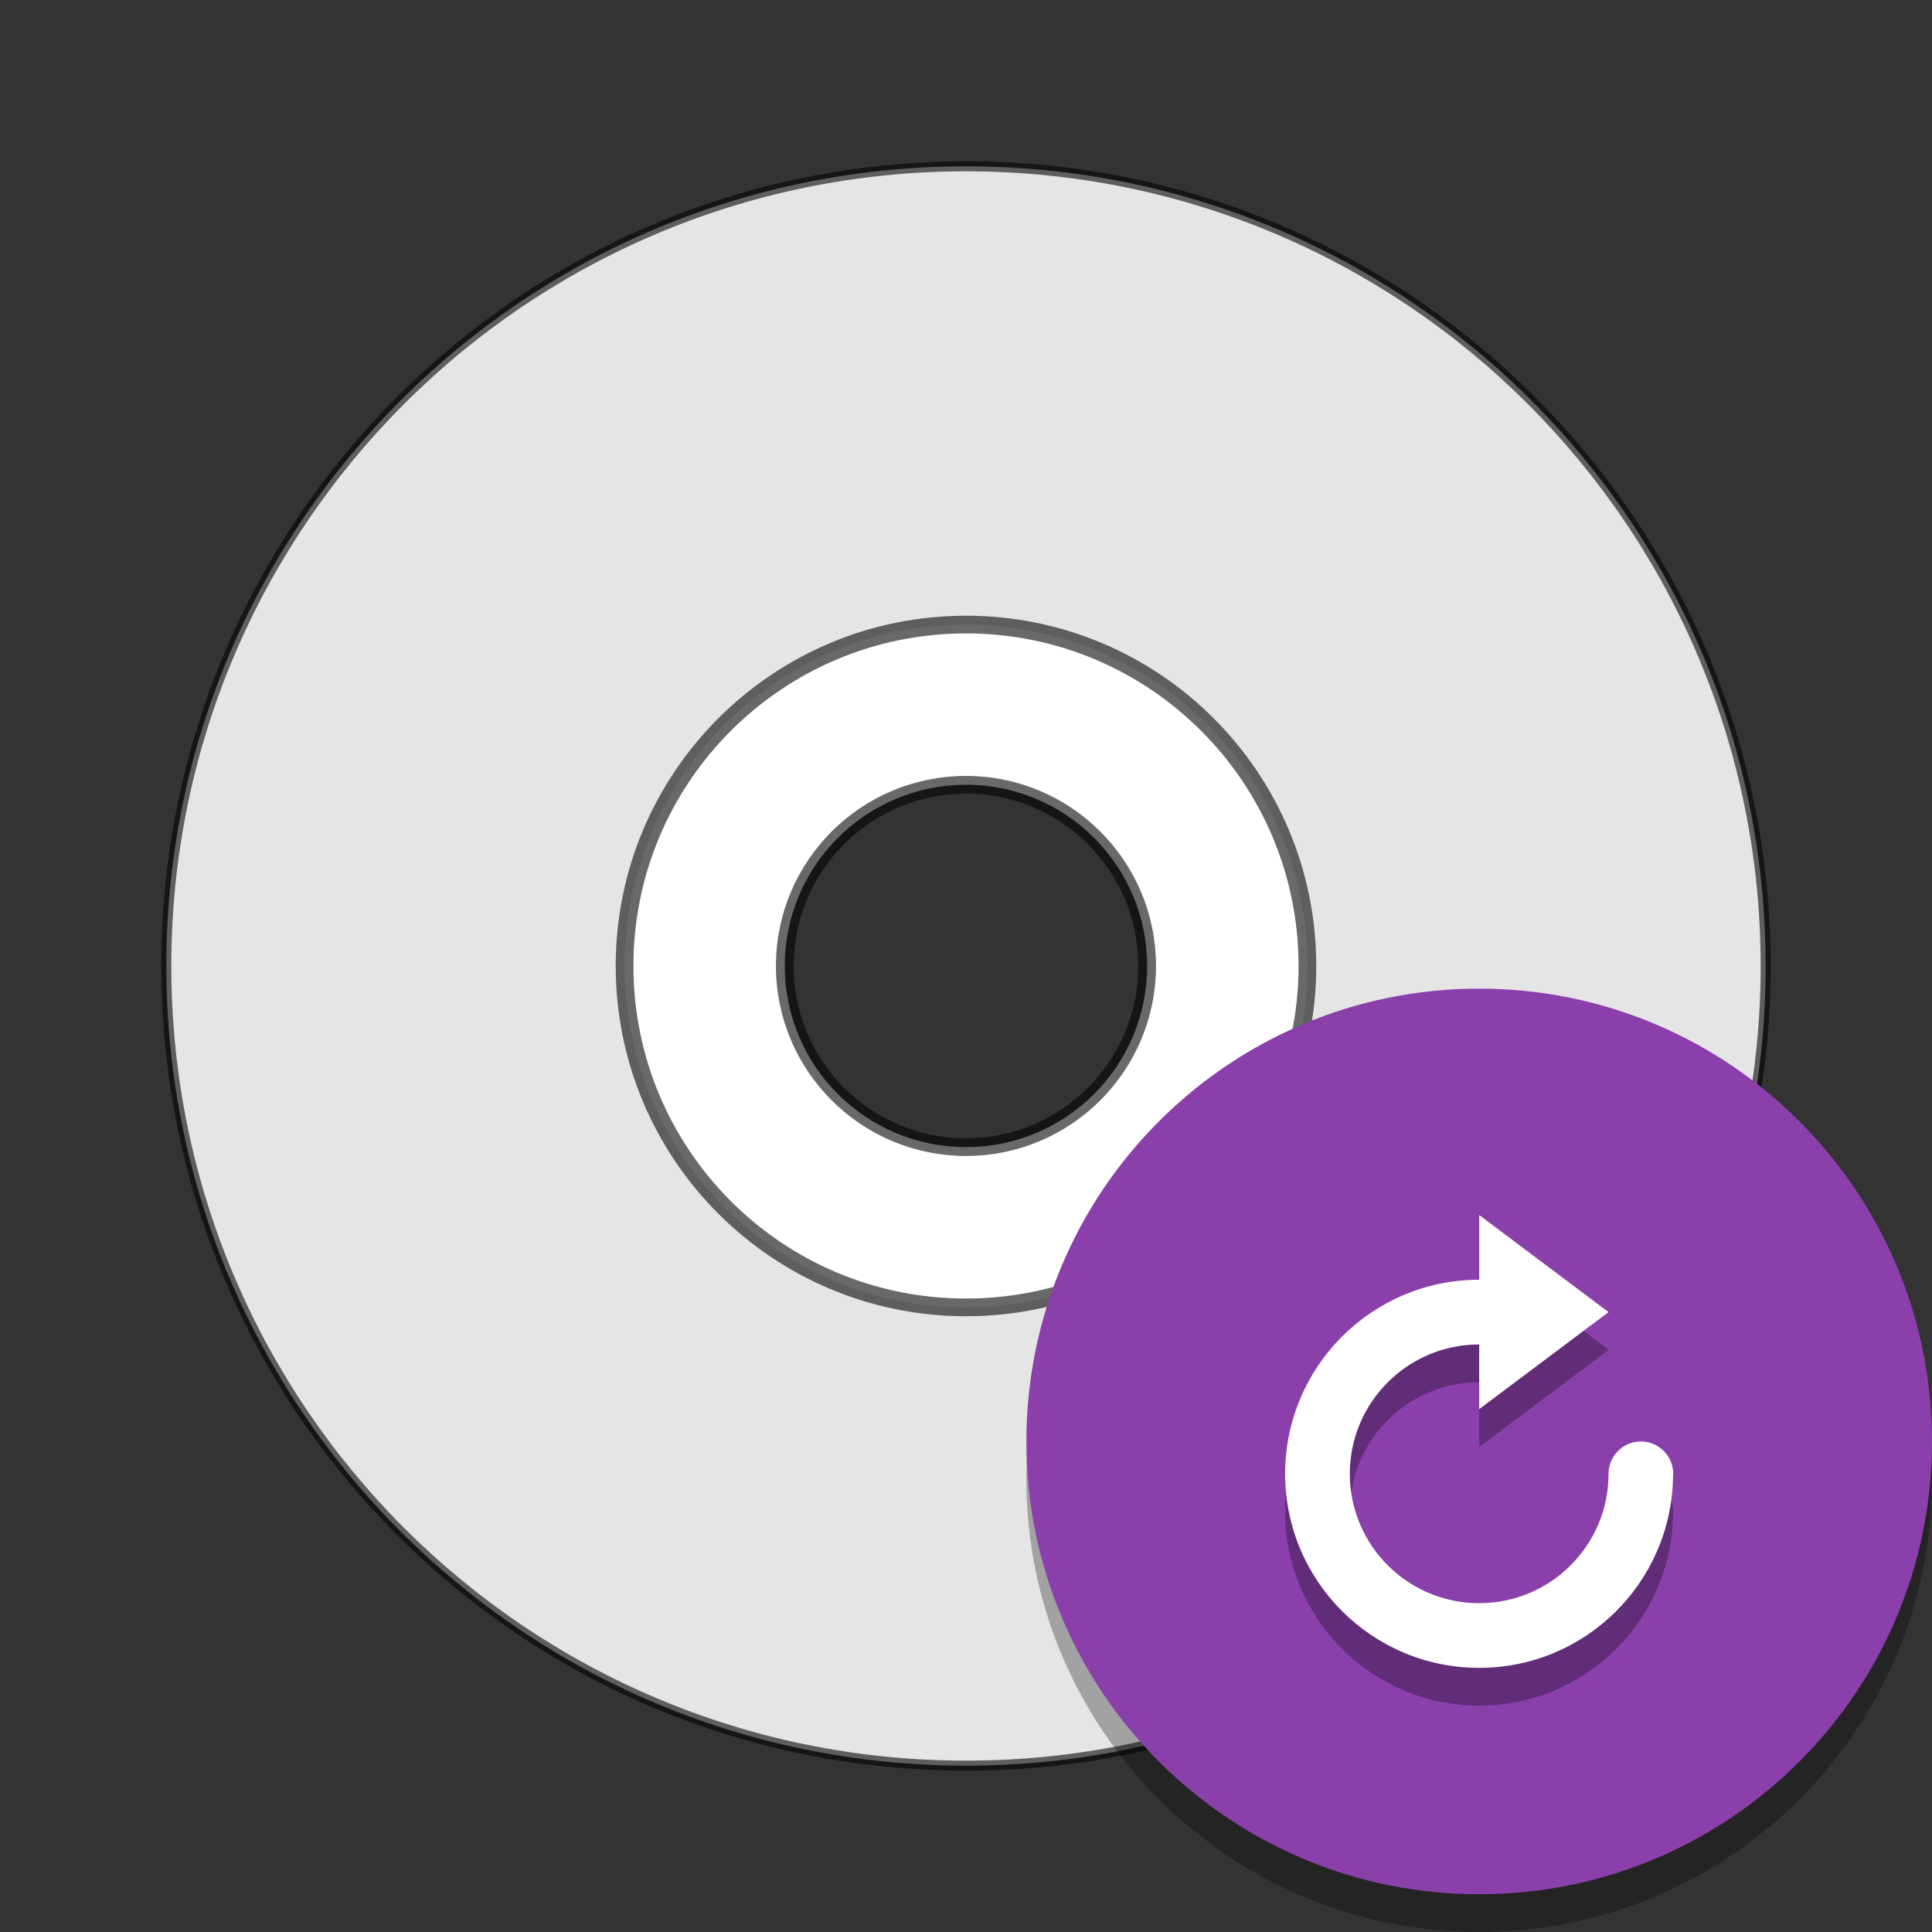 <?xml version="1.0" encoding="UTF-8" standalone="no"?>
<svg
   xmlns:dc="http://purl.org/dc/elements/1.1/"
   xmlns:cc="http://creativecommons.org/ns#"
   xmlns:rdf="http://www.w3.org/1999/02/22-rdf-syntax-ns#"
   xmlns:svg="http://www.w3.org/2000/svg"
   xmlns="http://www.w3.org/2000/svg"
   xmlns:sodipodi="http://sodipodi.sourceforge.net/DTD/sodipodi-0.dtd"
   xmlns:inkscape="http://www.inkscape.org/namespaces/inkscape"
   width="512"
   height="512"
   version="1.1"
   viewBox="0 0 384 384"
   id="svg22"
   sodipodi:docname="acetoneiso.svg"
   inkscape:version="0.92.4 (5da689c313, 2019-01-14)">
  <rect x="0" y="0" width="384" height="384" fill="#333333" stroke="none"/>
  <defs
     id="defs26" />
  <sodipodi:namedview
     pagecolor="#ffffff"
     bordercolor="#666666"
     borderopacity="1"
     objecttolerance="10"
     gridtolerance="10"
     guidetolerance="10"
     inkscape:pageopacity="0"
     inkscape:pageshadow="2"
     inkscape:window-width="1366"
     inkscape:window-height="682"
     id="namedview24"
     showgrid="false"
     inkscape:zoom="0.4609375"
     inkscape:cx="27.118644"
     inkscape:cy="256"
     inkscape:window-x="0"
     inkscape:window-y="0"
     inkscape:window-maximized="1"
     inkscape:current-layer="g6" />
  <g
     transform="translate(679.9,212.91)"
     id="g20">
    <g
       transform="translate(-679.9,-212.91)"
       id="g14">
      <g
         transform="translate(6e-4 .098)"
         id="g8">
        <g
           transform="translate(16.314 -.099)"
           id="g6">
          <path
             transform="matrix(7.947,0,0,7.947,-15.045,1.269)"
             d="m24 4c-11.046 0-20 8.954-20 20s8.955 20 20 20c11.045 0 20-8.954 20-20s-8.955-20-20-20zm0 14.545c3.013 0 5.455 2.442 5.455 5.455s-2.442 5.455-5.455 5.455c-3.013 0-5.455-2.442-5.455-5.455s2.441-5.455 5.455-5.455z"
             fill="#e5e5e5"
             stroke="#ccc"
             stroke-width=".25"
             id="path2"
             style="stroke:#000000;stroke-opacity:0.588" />
          <path
             transform="matrix(7.947,0,0,7.947,-15.045,1.269)"
             d="m24 15.461c-4.716 0-8.539 3.823-8.539 8.539s3.823 8.539 8.539 8.539c4.716 0 8.539-3.823 8.539-8.539s-3.823-8.539-8.539-8.539zm0 4.007c2.502 0 4.531 2.029 4.531 4.531s-2.029 4.531-4.531 4.531-4.532-2.029-4.532-4.531 2.03-4.531 4.532-4.531z"
             fill="#fff"
             stroke="#e5e5e5"
             stroke-width=".443"
             id="path4"
             style="stroke:#000000;stroke-opacity:0.588" />
        </g>
      </g>
      <path
         d="m384 294c0 49.706-40.294 90-90 90s-90-40.294-90-90 40.294-90 90-90 90 40.294 90 90z"
         fill-opacity=".984"
         opacity=".3"
         stroke-width=".938"
         id="path10" />
      <path
         d="m384 286.5c0 49.706-40.294 90-90 90s-90-40.294-90-90 40.294-90 90-90 90 40.294 90 90z"
         fill="#8a3fab"
         stroke-width=".938"
         id="path12" />
    </g>
    <path
       d="m-424.47 87.521c0 21.303 17.269 38.569 38.569 38.569 21.086 0 38.186-16.927 38.531-37.928 0.025-0.213 0.038-0.427 0.038-0.64 0-3.55-2.878-6.428-6.428-6.428s-6.428 2.878-6.428 6.428c0 14.2-11.51 25.712-25.712 25.712-14.2 0-25.712-11.513-25.712-25.712 0-14.2 11.513-25.712 25.712-25.712v12.856l25.712-19.284-25.709-19.291v12.856c-21.299 0-38.569 17.269-38.569 38.569z"
       opacity=".3"
       stroke-width=".804"
       id="path16" />
    <path
       d="m-424.47 80.021c0 21.303 17.269 38.569 38.569 38.569 21.086 0 38.186-16.927 38.531-37.928 0.025-0.213 0.038-0.427 0.038-0.64 0-3.55-2.878-6.428-6.428-6.428s-6.428 2.878-6.428 6.428c0 14.2-11.51 25.712-25.712 25.712-14.2 0-25.712-11.513-25.712-25.712 0-14.2 11.513-25.712 25.712-25.712v12.856l25.712-19.284-25.709-19.291v12.856c-21.299 0-38.569 17.269-38.569 38.569z"
       fill="#fff"
       stroke-width=".804"
       id="path18" />
  </g>
</svg>

